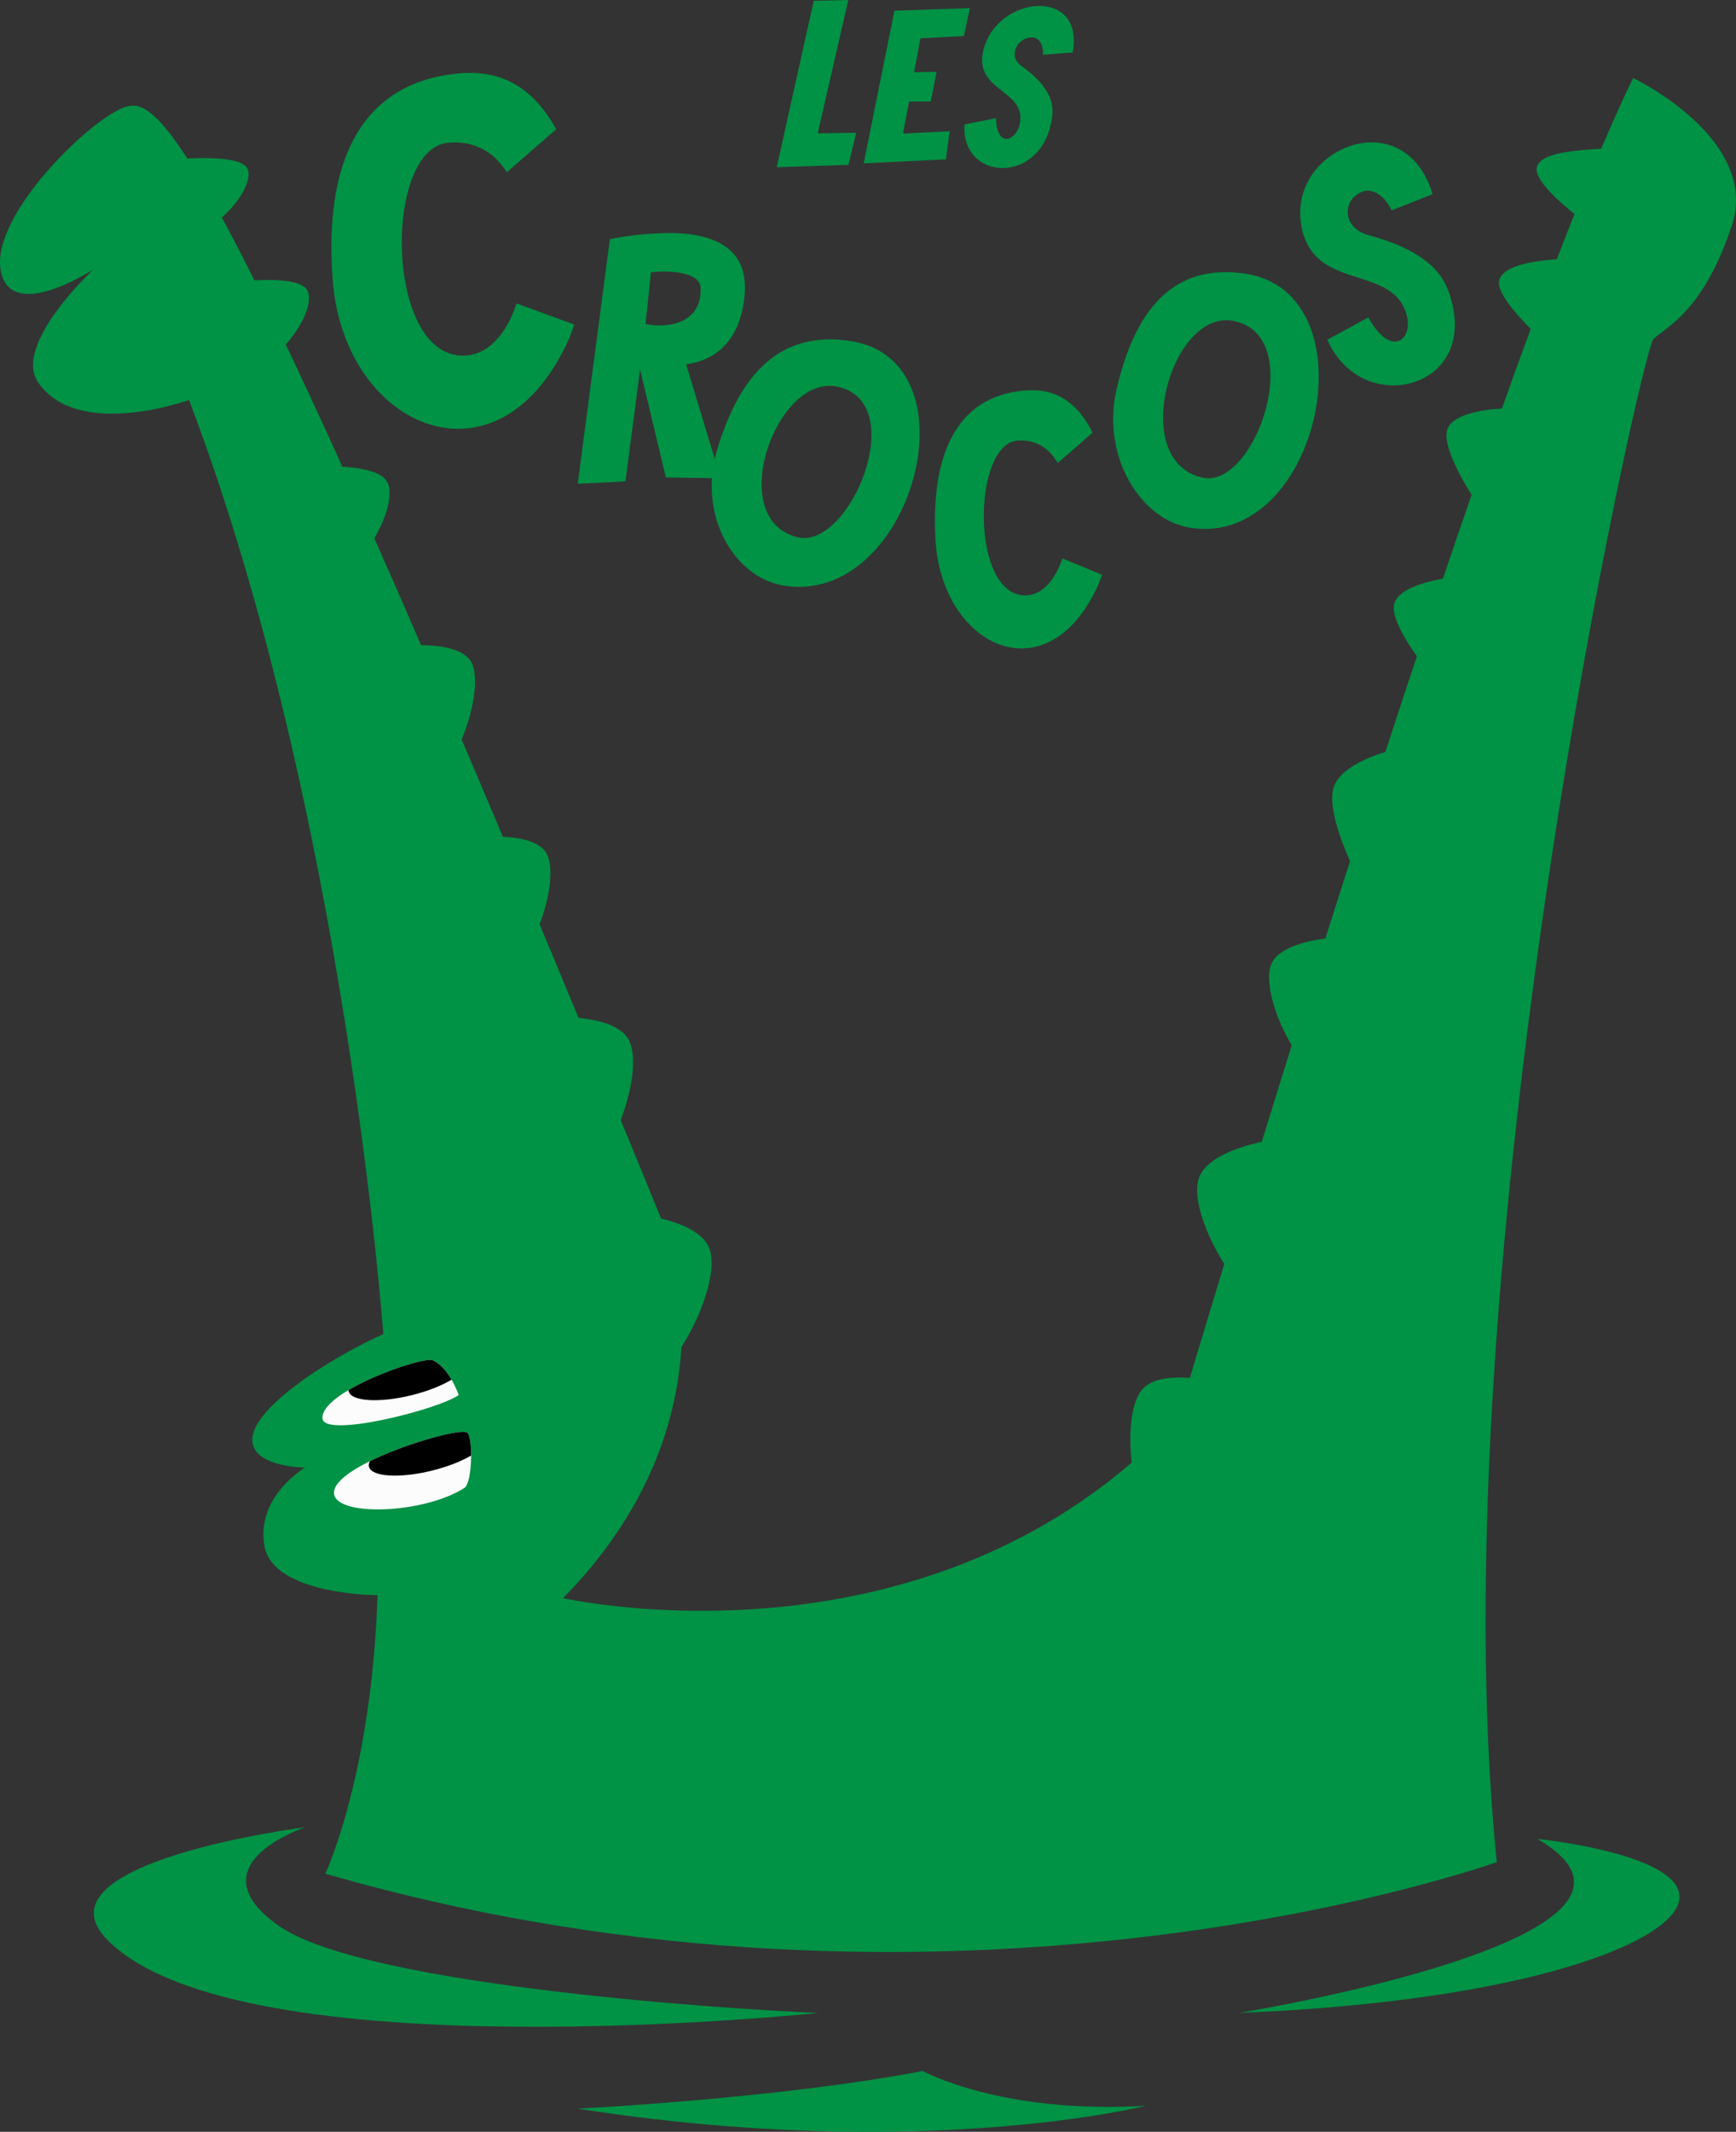 <svg xmlns="http://www.w3.org/2000/svg" xmlns:xlink="http://www.w3.org/1999/xlink" viewBox="0 0 598.665 734.857">
  <rect x="0" y="0" width="598.665" height="734.857" fill="#333333" stroke="none"/>
  <defs>
    <style>
      .cls-1 {
        fill: #fcfcfc;
      }

      .cls-2 {
        fill: #009245;
      }

      .cls-3 {
        clip-path: url(#clip-path);
      }

      .cls-4 {
        clip-path: url(#clip-path-2);
      }
    </style>
    <clipPath id="clip-path" transform="translate(-202.196 -148.504)">
      <path id="_Masque_" data-name="&lt;Masque&gt;" class="cls-1" d="M360.382,629.382s-3.225-9.483-9-12c-3.305-1.441-38.382,10.618-38,20C313.67,644.447,353.382,634.382,360.382,629.382Z"/>
    </clipPath>
    <clipPath id="clip-path-2" transform="translate(-202.196 -148.504)">
      <path id="_Masque_2" data-name="&lt;Masque&gt;" class="cls-1" d="M362.382,661.382c2.66-1.71,3-17,1-19-2.55-2.55-47,11-46,21C318.184,671.404,348.382,670.382,362.382,661.382Z"/>
    </clipPath>
  </defs>
  <title>LesCrocos_vectoriel</title>
  <g id="total">
    <g>
      <path class="cls-2" d="M334.382,608.382s-13-180-67-322c0,0-38.233,13.886-52-6-9-13,19-39,19-39s-29,19-32,0,31-52,43-56,32,9,188,391c0,0,22,63-37,123,0,0,127,29,212-62,0,0,105-355,157-462,0,0,44,21,34,51s-23,35-27,39-75,320-54,525c0,0-186,67-404,4,0,0,16-34,18-96,0,0-36,0-39-17s14-27,14-27-16,0-18-8C286.554,635.068,316.382,616.382,334.382,608.382Z" transform="translate(-202.196 -148.504)"/>
      <path class="cls-2" d="M307.382,778.382s-39,13-9,34,160,29,186,30c0,0-199,21-245-25C212.382,790.382,307.382,778.382,307.382,778.382Z" transform="translate(-202.196 -148.504)"/>
      <path class="cls-2" d="M629.382,842.382s161-26,103-60c0,0,49,5,49,20S729.382,838.382,629.382,842.382Z" transform="translate(-202.196 -148.504)"/>
      <path class="cls-2" d="M401.382,875.382s69.775-3.483,119-13c0,0,27,15,77,12C597.382,874.382,520.157,893.9,401.382,875.382Z" transform="translate(-202.196 -148.504)"/>
      <g>
        <path class="cls-2" d="M263.382,203.382s21-2,24,3c2.301,3.835-3,13-11,19Z" transform="translate(-202.196 -148.504)"/>
        <path class="cls-2" d="M284.105,245.649s20.95-2.696,24.064,2.92c2.389,4.308-2.7,14.821-10.56,21.796Z" transform="translate(-202.196 -148.504)"/>
        <path class="cls-2" d="M315.036,309.294s17.886-.671,20.854,5.612c2.277,4.819-1.561,15.899-7.965,24.044Z" transform="translate(-202.196 -148.504)"/>
        <path class="cls-2" d="M342.902,371.068s18.366-1.76,22.03,6.103c2.81,6.03-.077,20.355-5.891,31.066Z" transform="translate(-202.196 -148.504)"/>
        <path class="cls-2" d="M368.902,437.068s18.366-1.76,22.03,6.103c2.81,6.03-.077,20.355-5.891,31.066Z" transform="translate(-202.196 -148.504)"/>
        <path class="cls-2" d="M392.902,499.068s21.94-1.103,26.317,8.29c3.357,7.204-.092,23.316-7.038,36.11Z" transform="translate(-202.196 -148.504)"/>
        <path class="cls-2" d="M419.999,566.814s23.586,1.84,26.969,12.475c2.595,8.156-3.305,24.891-12.485,37.602Z" transform="translate(-202.196 -148.504)"/>
        <path class="cls-2" d="M746.772,223.509s-16.577-12.248-14.51-17.7c1.586-4.182,10.12-5.426,23.73-6.132Z" transform="translate(-202.196 -148.504)"/>
        <path class="cls-2" d="M732.772,264.509s-15.577-14.248-13.51-19.7c1.586-4.182,9.12-6.426,22.73-7.132Z" transform="translate(-202.196 -148.504)"/>
        <path class="cls-2" d="M710.131,319.771s-11.668-17.572-8.603-23.808c2.351-4.783,12.409-6.685,22.77-6.75Z" transform="translate(-202.196 -148.504)"/>
        <path class="cls-2" d="M694.112,379.027s-13.408-16.281-11.009-22.785c1.841-4.988,11.635-7.889,21.92-8.996Z" transform="translate(-202.196 -148.504)"/>
        <path class="cls-2" d="M680.44,407.596s-15.653,4.01-18.313,12.267c-2.745,8.519,6.255,26.519,5.957,26.324Z" transform="translate(-202.196 -148.504)"/>
        <path class="cls-2" d="M662.735,471.678s-19.285.957-22.29,9.554c-2.305,6.594,2.122,20.383,9.316,30.965Z" transform="translate(-202.196 -148.504)"/>
        <path class="cls-2" d="M641.643,541.291s-23.444,3.175-26.218,13.984c-2.128,8.29,4.711,24.664,14.596,36.833Z" transform="translate(-202.196 -148.504)"/>
        <path class="cls-2" d="M623.576,625.354s-21.407-5.855-27.766,2.46c-4.878,6.378-4.976,23.024-.903,37.157Z" transform="translate(-202.196 -148.504)"/>
      </g>
      <g>
        <path class="cls-2" d="M482.819,148.774l11.92-.27-10.554,45.953,13.279-.18-2.68,11.061-24.729.81Z" transform="translate(-202.196 -148.504)"/>
        <path class="cls-2" d="M500.052,204.798l10.585-52.607,26.037-.899-2.08,9.622-14.985.81-2.178,11.69,7.763-.18-2.038,10.252H515.71l-2.129,11.061,16.088-.809-1.273,9.712Z" transform="translate(-202.196 -148.504)"/>
        <path class="cls-2" d="M545.667,189.241c.292,10.521,6.876,7.823,8.155,2.158,2.699-11.96-15.758-11.241-12.592-25.269,2.192-9.712,11.081-15.287,18.863-15.557,7.6-.27,14.115,4.676,12.017,16.007l-10.203.809c.073-5.216-2.685-6.025-3.697-6.025-5.24,0-8.54,6.475-3.866,9.802,12.209,8.633,11.31,15.468,10.235,20.233-2.273,10.072-9.528,14.928-16.351,15.018-7.304.18-14.034-5.035-13.435-15.018Z" transform="translate(-202.196 -148.504)"/>
      </g>
      <path class="cls-2" d="M363.386,271.013c7.846-.779,13.718-8.121,16.956-17.904l19.902,7.292-1.45,4.005c-23.869,55.084-77.892,32.452-81.858-19.288-2.954-38.13,7.931-67.789,43.043-71.276,15.889-1.578,26.339,5.494,34.044,19.21l-17.051,14.824c-4.346-6.907-11.164-11.056-20.384-10.141C334.031,199.976,334.945,273.838,363.386,271.013Z" transform="translate(-202.196 -148.504)"/>
      <path class="cls-2" d="M412.524,230.932a107.885,107.885,0,0,1,22.057-2.088c14.802.439,26.975,5.758,24.103,23.985-2.822,17.813-14.725,20.461-19.867,21.283l11.906,39.292-18.905-.331-8.89-37.17-5.035,38.496c-2.067.191-14.816.799-16.456.842Zm14.16,11.456-1.865,17.788c7.168,1.6,19.622.038,18.959-12.596C443.533,241.673,430.441,241.74,426.684,242.388Z" transform="translate(-202.196 -148.504)"/>
      <path class="cls-2" d="M496.076,266.163c43.595,7.46,20.297,91.444-23.638,84.194-17.338-2.854-29.606-24.529-22.994-46.653C457.192,277.785,471.091,261.945,496.076,266.163Zm-18.8,67.544c17.996,4.369,39.287-46.885,13.448-51.964C469.739,277.618,452.013,327.633,477.276,333.707Z" transform="translate(-202.196 -148.504)"/>
      <path class="cls-2" d="M556.547,353.704c5.447-.431,9.631-5.659,12.027-12.705l13.673,5.635L581.18,349.517c-17.398,39.575-54.471,22.217-56.41-15.408-1.45-27.729,6.555-49.071,30.934-50.999,11.031-.872,18.162,4.441,23.285,14.53l-12.045,10.467c-2.902-5.087-7.561-8.217-13.962-7.711C537.32,301.635,536.798,355.265,556.547,353.704Z" transform="translate(-202.196 -148.504)"/>
      <path class="cls-2" d="M631.707,242.851c44.083,6.726,25.714,94.135-18.698,87.634-17.525-2.558-31.085-24.702-25.77-47.739C593.466,255.757,606.447,239.056,631.707,242.851ZM616.87,313.15c18.274,4.111,36.564-49.394,10.398-54.061C606.017,255.299,591.221,307.441,616.87,313.15Z" transform="translate(-202.196 -148.504)"/>
      <path class="cls-2" d="M674.07,257.911c7.822,14.221,15.416,7.662,13.273-.623-4.523-17.491-30.623-8.437-35.928-28.953-3.674-14.202,5.218-25.694,16.248-29.466,10.766-3.692,23.635.204,28.583,16.573l-14.139,5.567c-3.562-7.145-8.11-7.043-9.568-6.6-7.554,2.292-7.756,12.565,1.322,15.059,23.675,6.432,27.187,16.146,28.989,23.116,3.808,14.729-3.235,24.524-13.008,27.632-10.401,3.439-23.771-.73-29.931-14.604Z" transform="translate(-202.196 -148.504)"/>
    </g>
  </g>
  <g id="yeux">
    <g>
      <path id="_Masque_3" data-name="&lt;Masque&gt;" class="cls-1" d="M360.382,629.382s-3.225-9.483-9-12c-3.305-1.441-38.382,10.618-38,20C313.67,644.447,353.382,634.382,360.382,629.382Z" transform="translate(-202.196 -148.504)"/>
      <g class="cls-3">
        <ellipse cx="342.589" cy="623.126" rx="20.762" ry="6.51" transform="translate(-341.563 -48.227) rotate(-13.868)"/>
      </g>
    </g>
    <g>
      <path id="_Masque_4" data-name="&lt;Masque&gt;" class="cls-1" d="M362.382,661.382c2.66-1.71,3-17,1-19-2.55-2.55-47,11-46,21C318.184,671.404,348.382,670.382,362.382,661.382Z" transform="translate(-202.196 -148.504)"/>
      <g class="cls-4">
        <ellipse cx="349.589" cy="649.126" rx="20.762" ry="6.51" transform="translate(-347.591 -45.791) rotate(-13.868)"/>
      </g>
    </g>
  </g>
</svg>
